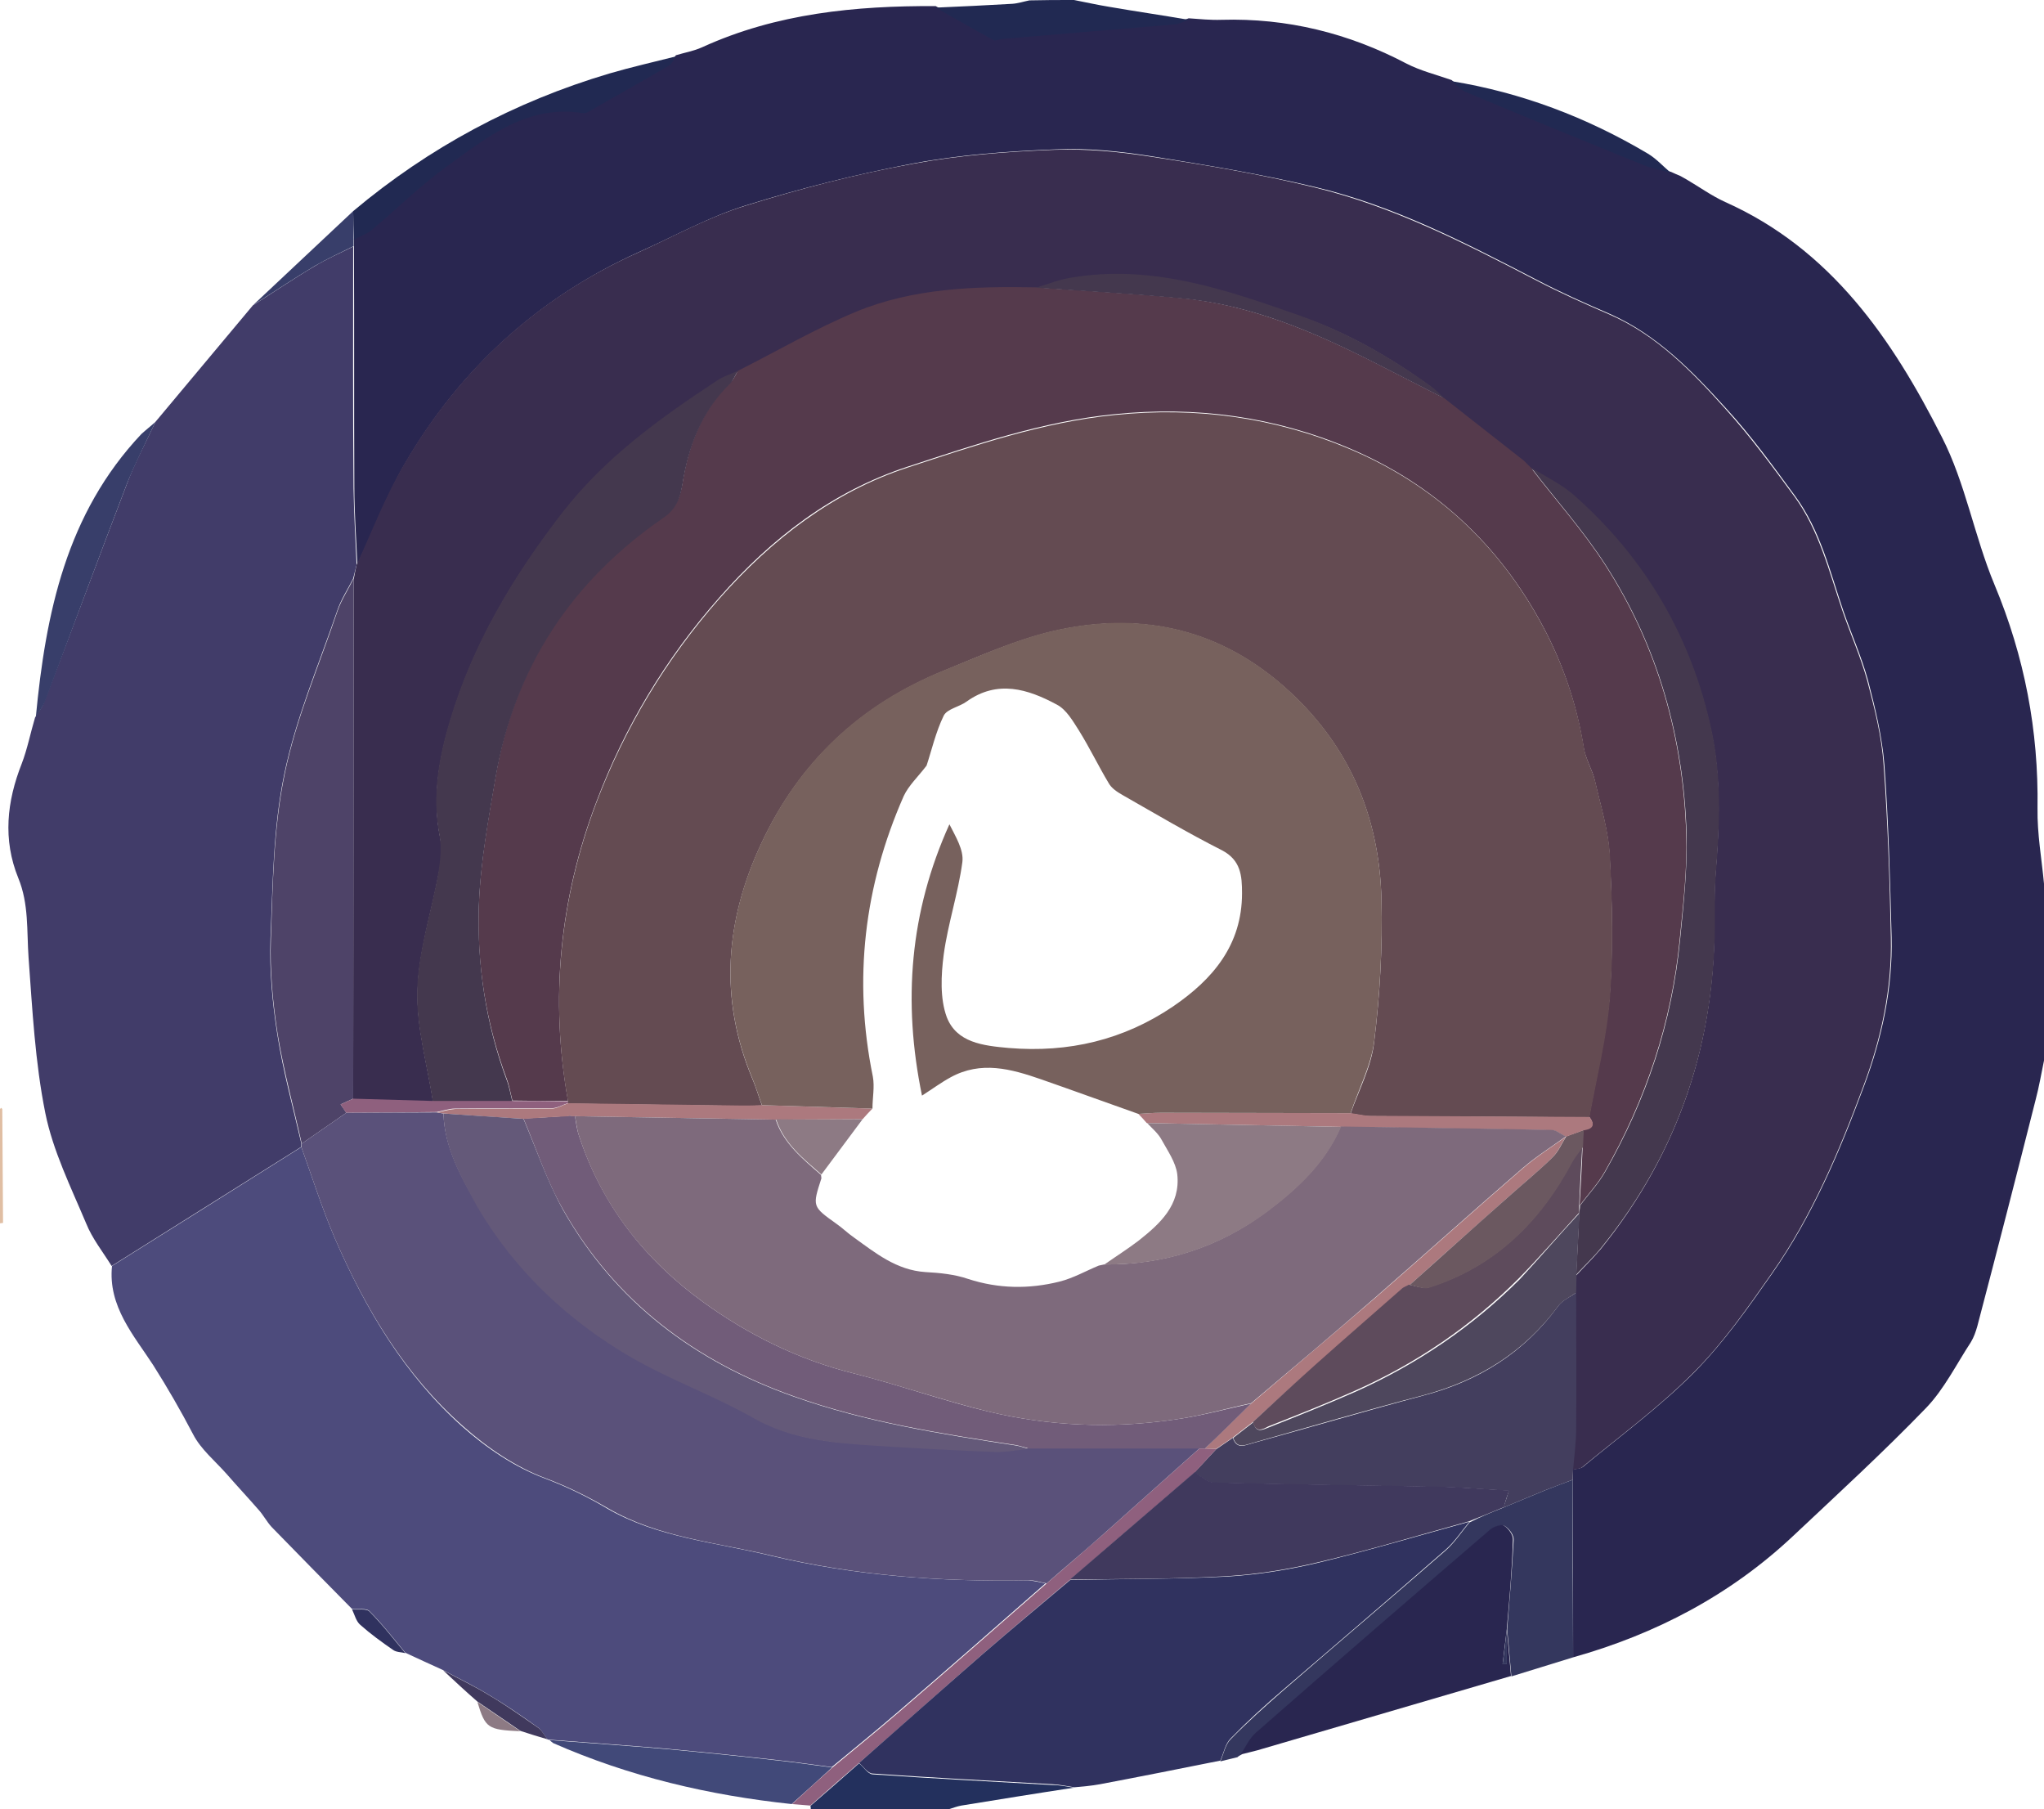 <?xml version="1.0" encoding="utf-8"?>
<!-- Generator: Adobe Illustrator 23.0.3, SVG Export Plug-In . SVG Version: 6.00 Build 0)  -->
<svg version="1.1" id="game" xmlns="http://www.w3.org/2000/svg" xmlns:xlink="http://www.w3.org/1999/xlink" x="0px" y="0px"
	 viewBox="0 0 536.5 474.7" style="enable-background:new 0 0 536.5 474.7;" xml:space="preserve">
<style type="text/css">
	.st0{fill:#292650;}
	.st1{fill:#23305D;}
	.st2{fill:#212952;}
	.st3{fill:#E0BEA3;}
	.st4{fill:#392D4F;}
	.st5{fill:#413C69;}
	.st6{fill:#433E5E;}
	.st7{fill:#34375E;}
	.st8{fill:#383E6A;}
	.st9{fill:#4D4B7C;}
	.st10{fill:#414979;}
	.st11{fill:#8F607E;}
	.st12{fill:#40395D;}
	.st13{fill:#30325F;}
	.st14{fill:#8D7A84;}
	.st15{fill:#553A4C;}
	.st16{fill:#44384E;}
	.st17{fill:#4E4368;}
	.st18{fill:#4E475D;}
	.st19{fill:#5A517A;}
	.st20{fill:#AC797E;}
	.st21{fill:#715C79;}
	.st22{fill:#644B52;}
	.st23{fill:#5E4B5C;}
	.st24{fill:#6B5860;}
	.st25{fill:#645979;}
	.st26{fill:#7E6A7C;}
	.st27{fill:#77615D;}
</style>
<g>
	<path class="st0" d="M536.5,231.9c0,15.5,0,30.9,0,46.4c-0.7,3.4-1.3,6.9-2.2,10.3c-5,19.8-10.1,39.6-15.3,59.4
		c-0.4,1.4-0.9,2.9-1.7,4.2c-3.8,5.8-7,12.3-11.7,17.2c-11.2,11.6-23.2,22.6-35,33.7c-16.5,15.5-36,25.7-57.7,31.8
		c0-15.5,0-31-0.1-46.6c0-0.9,0.1-1.8,0.1-2.7c0.9-0.2,2-0.2,2.6-0.7c9.9-8.2,20.3-15.8,29.3-24.9c7.7-7.8,14.1-16.9,20.4-25.9
		c10.6-15.1,17.7-32,24.1-49.2c4.7-12.6,7.5-25.5,7.2-39c-0.4-15.1-0.8-30.2-1.9-45.3c-0.6-7.4-2.4-14.8-4.3-22.1
		c-1.7-6.2-4.4-12.2-6.5-18.3c-3.5-10.3-6-21-12.6-30c-5.8-7.9-11.6-15.9-18.2-23.1c-8.8-9.7-18-19.2-30.4-24.7
		c-6.5-2.8-13-5.7-19.3-9c-18.7-9.7-37.4-19.4-58-24.3c-14.2-3.4-28.7-5.8-43.1-8.1c-8.3-1.3-16.9-2.2-25.2-1.8
		c-12.5,0.5-25.1,1.4-37.3,3.7c-14.8,2.8-29.5,6.5-43.9,11c-9.7,3-18.8,8.1-28.2,12.3c-26.3,11.9-46.7,30.5-61.2,55.3
		c-4.9,8.4-8.4,17.7-12.6,26.6c-0.3-6.8-0.8-13.5-0.8-20.3c-0.1-21.1,0-42.3-0.1-63.4c0-0.6,0-1.2,0-1.8c1.5-0.8,3.3-1.4,4.6-2.5
		c6.6-5.5,12.7-11.7,19.6-16.6c10.7-7.7,21.2-16.4,36-14.1c0.6,0.1,1.5-0.4,2.1-0.8c6.8-3.9,13.7-7.7,20.4-11.7
		c0.8-0.5,1.2-1.6,1.8-2.4c2.3-0.7,4.7-1.1,6.9-2.1c19.5-8.9,40.2-10.9,61.3-10.8c5,2.9,10,5.8,15.1,8.5c0.6,0.3,1.7-0.2,2.6-0.3
		c15-1.3,30-2.5,45-3.8c1.3-0.1,2.5-0.8,3.7-1.2c2.9,0.2,5.7,0.5,8.6,0.4c17.2-0.5,33.4,3.5,48.6,11.5c3.7,1.9,7.8,2.9,11.8,4.3
		c1.3,1,2.4,2.3,3.9,2.9c15.4,6.4,30.9,12.8,46.4,19.1c2.3,0.9,4.9,1.4,7.3,2.1c0.8,0.4,1.6,0.7,2.5,1.1c0.5,0.3,1.1,0.6,1.6,0.9
		c3.4,2,6.6,4.3,10.1,5.9c27.8,12.4,43.9,36,56.9,61.7c6.2,12.1,8.5,26,13.8,38.7c7.9,18.9,11.6,38.3,11.3,58.7
		C534.7,218.9,535.9,225.4,536.5,231.9z"/>
	<path class="st1" d="M281.9,469.1c-9.9,1.5-19.7,3.1-29.6,4.7c-1.1,0.2-2.1,0.6-3.1,0.9c-12.1,0-24.2,0-36.4,0c0-0.3,0-0.6-0.1-0.8
		c4.3-3.7,8.6-7.5,12.8-11.2c1.2,1,2.3,2.8,3.5,2.9c15.7,1.1,31.5,1.9,47.2,2.8C278.1,468.4,280,468.8,281.9,469.1z"/>
	<path class="st2" d="M281.9,0c3.1,0.6,6.2,1.3,9.3,1.8C298.1,3,305.1,4,312,5.2c-1.2,0.4-2.5,1.1-3.7,1.2c-15,1.3-30,2.5-45,3.8
		c-0.9,0.1-2,0.6-2.6,0.3c-5.1-2.8-10.1-5.7-15.1-8.5c6.7-0.3,13.4-0.6,20.1-1c1.5-0.1,3-0.6,4.5-0.9C274,0,277.9,0,281.9,0z"/>
	<path class="st3" d="M0,291l0.3-0.3c0,0,0.3,0.3,0.3,0.3c0.1,10,0.1,19.9,0.2,29.9C0.6,320.9,0.3,321,0,321C0,311,0,301,0,291z"/>
	<path class="st4" d="M93.6,148.2c4.1-8.9,7.6-18.1,12.6-26.6c14.5-24.8,34.9-43.5,61.2-55.3c9.3-4.2,18.4-9.3,28.2-12.3
		c14.4-4.5,29.1-8.3,43.9-11c12.3-2.3,24.8-3.2,37.3-3.7c8.4-0.3,16.9,0.5,25.2,1.8c14.5,2.2,28.9,4.6,43.1,8.1
		c20.6,5,39.3,14.6,58,24.3c6.3,3.3,12.8,6.2,19.3,9c12.4,5.4,21.6,14.9,30.4,24.7c6.6,7.3,12.4,15.2,18.2,23.1
		c6.5,8.9,9.1,19.7,12.6,30c2.1,6.1,4.8,12.1,6.5,18.3c1.9,7.2,3.8,14.6,4.3,22.1c1.1,15,1.6,30.2,1.9,45.3
		c0.3,13.4-2.5,26.4-7.2,39c-6.4,17.2-13.5,34.1-24.1,49.2c-6.3,9-12.7,18.2-20.4,25.9c-9,9.1-19.4,16.7-29.3,24.9
		c-0.6,0.5-1.7,0.5-2.6,0.7c0.3-3.6,0.8-7.2,0.8-10.7c0.1-11.9,0-23.8,0-35.7c0-1.5,0.1-3,0.1-4.5c2.2-2.4,4.5-4.6,6.6-7.1
		c20.6-25.5,30.2-54.7,29.8-87.3c0-3.8,0-7.6,0.3-11.3c1-12.5,1.5-25.1-1.2-37.4c-5.3-24.4-17.4-45-36.1-61.5
		c-3.3-2.9-7.4-4.9-11.2-7.2l0,0c-0.6-0.6-1.2-1.2-1.8-1.8c-7-5.5-13.9-10.9-20.9-16.4c-1.2-1.1-2.3-2.3-3.6-3.3
		c-10.6-7.7-21.7-14.1-34.1-18.4c-19.6-6.9-39.2-13.7-60.5-10c-3.1,0.5-6,1.7-9,2.6c-16.1-0.3-32.1,0.2-47.1,6.4
		c-10.7,4.4-20.7,10.3-31,15.5c-1.9,0.9-4,1.5-5.7,2.6c-14.9,9.8-29.2,20.1-40.4,34.5c-12.8,16.5-23.4,34.2-29.4,54.2
		c-3,9.8-4.9,20.2-2.8,30.8c0.6,3,0.3,6.2-0.3,9.2c-1.9,10.4-5.3,20.6-5.6,31c-0.3,9.7,2.6,19.6,4.1,29.4c-7-0.2-14-0.4-21-0.6
		c0-45.5,0.1-91,0.1-136.5C93.1,150.6,93.3,149.4,93.6,148.2z"/>
	<path class="st5" d="M93.6,148.2c-0.3,1.2-0.6,2.4-0.9,3.6c-1.4,2.8-3.2,5.5-4.2,8.5c-4.9,14.3-10.9,28.3-13.9,42.9
		c-2.9,14-3,28.7-3.6,43.1c-0.3,8.4,0.5,16.9,1.8,25.2c1.5,9.6,4.1,19,6.3,28.6c0,0.3-0.1,0.6-0.1,0.9
		c-16.6,10.4-33.1,20.8-49.7,31.2c-2.3-3.7-5.1-7.2-6.7-11.2c-4-9.5-8.7-19-10.7-28.9c-2.7-13.4-3.4-27.2-4.4-40.8
		c-0.5-7.1,0.1-14.1-2.7-20.9c-4.1-10.1-3-20.1,0.9-30c1.5-3.9,2.3-8.1,3.5-12.1c0.8-1.4,1.9-2.6,2.4-4.1C19,165.1,26,146,33.3,127
		c2.1-5.6,5-10.9,7.5-16.3c8.5-10.2,17.1-20.4,25.6-30.6c5.4-3.4,10.7-7,16.1-10.2c3.3-2,6.8-3.5,10.2-5.2c0,21.1-0.1,42.3,0.1,63.4
		C92.9,134.7,93.3,141.5,93.6,148.2z"/>
	<path class="st6" d="M413.7,339.2c0,11.9,0.1,23.8,0,35.7c0,3.6-0.5,7.2-0.8,10.7c0,0.9-0.1,1.8-0.1,2.7c-2.4,0.9-4.7,1.8-7.1,2.7
		c-3.7,1.5-7.4,3.1-11.1,4.6c0.5-1.5,1-2.9,1.4-4.4c-6.5-0.4-12.6-0.9-18.7-1c-19.6-0.4-39.2-0.6-58.8-1.1c-1.7,0-3.3-1.8-5-2.7
		c1.9-2,3.8-4.1,5.7-6.1c1.5-1,2.9-2,4.4-3c1,3.2,3.3,1.9,5.2,1.4c14.9-4.1,29.8-8.5,44.8-12.5c14.5-3.8,26.5-11.3,35.4-23.5
		C410.2,341.1,412.2,340.3,413.7,339.2z"/>
	<path class="st7" d="M394.6,395.6c3.7-1.5,7.4-3.1,11.1-4.6c2.3-0.9,4.7-1.8,7.1-2.7c0,15.5,0,31,0.1,46.6
		c-5.4,1.7-10.8,3.3-16.2,5c-0.4-4.1-0.7-8.3-1.1-12.4c0,0,0,0,0,0c0.6-7.8,1.3-15.6,1.7-23.4c0.1-1.3-1.2-3-2.4-3.7
		c-0.8-0.4-2.7,0.3-3.6,1.1c-20.5,17.7-41,35.5-61.5,53.3c-1.7,1.5-2.7,3.8-4,5.7c0,0,0.1-0.1,0.1-0.1c-0.4,0.2-0.8,0.4-1.1,0.7
		c-1.5,0.4-3,0.7-4.5,1.1c0.9-2,1.3-4.4,2.7-5.8c4.4-4.5,9.1-8.7,13.8-12.8c14.2-12.3,28.5-24.4,42.6-36.7c2.4-2.1,4.2-4.9,6.3-7.4
		C388.6,398,391.6,396.8,394.6,395.6z"/>
	<path class="st2" d="M92.7,55.4c19.9-16.7,42.3-28.7,67.2-36.1c5.8-1.7,11.6-3,17.5-4.5c-0.6,0.8-1,2-1.8,2.4
		c-6.8,4-13.6,7.8-20.4,11.7c-0.6,0.4-1.5,0.9-2.1,0.8c-14.8-2.4-25.3,6.4-36,14.1c-6.9,5-13,11.1-19.6,16.6
		c-1.3,1.1-3.1,1.6-4.6,2.5C92.8,60.3,92.7,57.8,92.7,55.4z"/>
	<path class="st2" d="M381,21.3c18.4,3,35.5,9.5,51.5,19c2.2,1.3,4.1,3.4,6.1,5.1c-2.4-0.7-5-1.2-7.3-2.1
		c-15.5-6.3-31-12.6-46.4-19.1C383.4,23.6,382.3,22.3,381,21.3z"/>
	<path class="st8" d="M92.7,55.4c0,2.5,0.1,4.9,0.1,7.4c0,0.6,0,1.2,0,1.8c-3.4,1.7-6.9,3.3-10.2,5.2c-5.5,3.3-10.7,6.8-16.1,10.2
		C75.2,71.8,84,63.6,92.7,55.4z"/>
	<path class="st2" d="M441,46.5c0.5,0.3,1.1,0.6,1.6,0.9C442.1,47,441.6,46.8,441,46.5z"/>
	<path class="st9" d="M29.4,332.2C46,321.8,62.6,311.4,79.1,301c2.9,8.1,5.5,16.3,8.9,24.2c8,18.4,18.2,35.6,33.3,49.1
		c6.3,5.6,13.8,10.7,21.6,13.6c5.8,2.2,11.2,4.8,16.4,7.9c13.3,7.7,28.5,8.9,42.9,12.4c22.1,5.3,44.7,6.9,67.4,6.5
		c1.6,0,3.2,0.5,4.8,0.8c-12.9,11.3-25.8,22.6-38.8,33.8c-5.7,4.9-11.5,9.6-17.3,14.4c-4.6-0.6-9.3-1.3-13.9-1.8
		c-9.7-1.1-19.5-2.1-29.2-3c-10.4-0.9-20.7-1.6-31.1-2.4l-0.3,0c0,0-0.2-0.2-0.2-0.2c-0.8-1-1.4-2.3-2.4-3c-4.2-3-8.4-5.9-12.8-8.5
		c-3.9-2.4-8.1-4.4-12.2-6.6c-3.3-1.5-6.6-3-9.8-4.5c-3.1-3.7-6-7.5-9.4-10.9c-0.8-0.9-3-0.4-4.6-0.6c-7.1-7.2-14.1-14.3-21.1-21.5
		c-1.3-1.4-2.2-3.2-3.5-4.6c-2.7-3.1-5.6-6.2-8.3-9.3c-3-3.4-6.8-6.5-8.8-10.4c-3.3-6.3-6.7-12.2-10.5-18.2
		C35.2,350.5,28.3,342.8,29.4,332.2z"/>
	<path class="st10" d="M144.2,456.6c10.4,0.8,20.7,1.5,31.1,2.4c9.8,0.9,19.5,1.9,29.2,3c4.6,0.5,9.3,1.2,13.9,1.8
		c-3.5,3.2-7,6.4-10.6,9.6c-21.7-2.3-42.6-7.2-62.6-16C144.9,457.2,144.6,456.9,144.2,456.6z"/>
	<path class="st11" d="M207.9,473.4c3.5-3.2,7-6.4,10.6-9.6c5.8-4.8,11.6-9.5,17.3-14.4c13-11.2,25.9-22.5,38.8-33.8
		c5-4.3,10-8.6,15-13c8.4-7.5,16.8-15,25.2-22.5c0.5,0,1.1,0,1.6,0c1,0,2,0.1,2.9,0.1c-1.9,2-3.8,4.1-5.7,6.2
		c-10.9,9.4-21.9,18.8-32.8,28.2c-7.6,6.4-15.2,12.8-22.7,19.3c-10.9,9.5-21.7,19.2-32.6,28.7c-4.3,3.7-8.6,7.5-12.8,11.2
		C211.1,473.7,209.5,473.5,207.9,473.4z"/>
	<path class="st8" d="M40.8,110.7c-2.5,5.4-5.3,10.8-7.5,16.3C26,146,19,165.1,11.8,184.1c-0.6,1.5-1.6,2.7-2.4,4.1
		c2.6-27.3,8-53.4,27.7-74.3C38.3,112.8,39.6,111.8,40.8,110.7z"/>
	<path class="st12" d="M116.3,438.3c4.1,2.2,8.3,4.2,12.2,6.6c4.4,2.6,8.6,5.6,12.8,8.5c1,0.7,1.6,2,2.4,3c-2.4-0.7-4.7-1.4-7.1-2.2
		c-3.8-2.6-7.5-5.1-11.3-7.7C122.3,443.9,119.3,441.1,116.3,438.3z"/>
	<path class="st13" d="M92.4,422.3c1.6,0.2,3.8-0.3,4.6,0.6c3.4,3.4,6.3,7.2,9.4,10.9c-1.1-0.3-2.4-0.2-3.3-0.9
		c-2.9-2-5.8-4.1-8.5-6.5C93.5,425.5,93.1,423.8,92.4,422.3z"/>
	<path class="st14" d="M125.3,446.6c3.8,2.6,7.5,5.1,11.3,7.7C128,453.9,127.4,453.5,125.3,446.6z"/>
	<path class="st13" d="M225.5,462.6c10.9-9.6,21.7-19.2,32.6-28.7c7.5-6.5,15.2-12.9,22.8-19.3c13.8-0.3,27.5-0.2,41.3-0.9
		c8.1-0.5,16.2-1.8,24.1-3.7c13.2-3.2,26.3-7.1,39.4-10.7c-2.1,2.5-3.9,5.3-6.3,7.4c-14.1,12.3-28.4,24.5-42.6,36.7
		c-4.8,4.1-9.4,8.3-13.8,12.8c-1.4,1.4-1.8,3.8-2.7,5.8c-10.5,2.1-21,4.2-31.6,6.2c-2.2,0.4-4.4,0.6-6.7,0.8
		c-1.9-0.3-3.8-0.7-5.7-0.8c-15.7-0.9-31.5-1.7-47.2-2.8C227.8,465.4,226.6,463.6,225.5,462.6z"/>
	<path class="st0" d="M395.5,427.4c0.4,4.1,0.7,8.3,1.1,12.4c-22.2,6.5-44.4,13-66.6,19.5c-1.4,0.4-2.9,0.7-4.4,1.1
		c1.3-1.9,2.3-4.2,4-5.7c20.4-17.9,40.9-35.6,61.5-53.3c0.9-0.8,2.9-1.5,3.6-1.1c1.2,0.7,2.5,2.5,2.4,3.7
		C396.9,411.8,396.2,419.6,395.5,427.4c-0.4,3.1-0.7,6.2-1.1,9.3c0.4,0,0.7,0,1.1,0C395.5,433.6,395.5,430.5,395.5,427.4z"/>
	<path class="st0" d="M324.6,460.9c0.4-0.2,0.8-0.4,1.1-0.7C325.4,460.5,325,460.7,324.6,460.9z"/>
	<path class="st15" d="M193.7,97.3c10.3-5.2,20.4-11.1,31-15.5c15-6.2,31.1-6.7,47.1-6.4c12.7,0.9,25.5,1.6,38.2,2.8
		c18.5,1.8,35.2,9,51.5,17.3c5.9,3,11.7,6,17.6,9c7,5.5,13.9,10.9,20.9,16.4c0.6,0.6,1.2,1.2,1.8,1.8c0,0,0,0,0,0
		c6.5,8.5,13.7,16.5,19.5,25.5c13.8,21.4,20.5,45.3,21.3,70.7c0.3,9.1-0.8,18.4-1.7,27.5c-2.1,21.8-8.9,42.2-19.7,61.1
		c-1.8,3.2-4.4,5.9-6.6,8.9c0.3-5.2,0.6-10.3,0.8-15.5c0-1.5,0.1-2.9,0.1-4.4c2.5-0.3,3.2-1.4,1.6-3.5c1.9-10.5,4.5-21,5.4-31.6
		c0.9-12.2,0.7-24.5,0-36.7c-0.3-6.7-2.4-13.3-3.9-19.9c-0.7-2.9-2.4-5.6-2.9-8.5c-1.8-11.3-5.4-22-10.8-32.1
		c-11.5-21.5-28.6-37.2-50.8-46.6c-19.6-8.3-40.3-11.1-61.7-8.9c-18.9,1.9-36.6,8-54.3,13.8c-19.5,6.4-35.6,18.7-49.3,34.3
		c-14.1,16-24.9,34-32.3,53.7c-9.6,25.3-12.2,51.6-7.4,78.4c-4.9,0-9.7,0-14.6-0.1c-0.5-1.9-0.8-3.9-1.5-5.7
		c-5.5-14.8-7.9-30.2-7.3-45.8c0.4-11.2,2.5-22.5,4.4-33.6c4.9-28.9,19.9-51.5,44-68.1c3.3-2.3,4.4-5.1,5-8.6
		c1.6-10.1,5-19.3,12.5-26.6C192.5,99.8,193,98.4,193.7,97.3z"/>
	<path class="st16" d="M193.7,97.3c-0.7,1.1-1.2,2.5-2.1,3.4c-7.5,7.3-10.9,16.5-12.5,26.6c-0.6,3.5-1.7,6.4-5,8.6
		c-24.1,16.6-39,39.2-44,68.1c-1.9,11.1-4,22.4-4.4,33.6c-0.5,15.6,1.8,31,7.3,45.8c0.7,1.8,1,3.8,1.5,5.7c-7,0-13.9,0-20.9,0
		c-1.5-9.8-4.4-19.6-4.1-29.4c0.3-10.4,3.8-20.6,5.6-31c0.5-3,0.8-6.3,0.3-9.2c-2.1-10.6-0.2-21,2.8-30.8c6-20,16.6-37.6,29.4-54.2
		c11.2-14.4,25.5-24.7,40.4-34.5C189.7,98.8,191.8,98.2,193.7,97.3z"/>
	<path class="st17" d="M79.2,300.1c-2.1-9.5-4.7-18.9-6.3-28.6c-1.3-8.3-2.1-16.8-1.8-25.2c0.5-14.4,0.7-29.1,3.6-43.1
		c3-14.7,9.1-28.7,13.9-42.9c1-2.9,2.8-5.6,4.2-8.5c0,45.5-0.1,91-0.1,136.5c-1.1,0.5-2.2,1-3.3,1.5c0.5,0.7,1,1.4,1.5,2.2
		C87,294.7,83.1,297.4,79.2,300.1z"/>
	<path class="st16" d="M414.7,316.4c2.2-3,4.8-5.7,6.6-8.9c10.9-19,17.6-39.3,19.7-61.1c0.9-9.1,1.9-18.4,1.7-27.5
		c-0.8-25.4-7.5-49.3-21.3-70.7c-5.8-9-13-17-19.5-25.5c3.8,2.4,7.9,4.3,11.2,7.2c18.7,16.5,30.8,37.1,36.1,61.5
		c2.7,12.3,2.2,24.9,1.2,37.4c-0.3,3.8-0.3,7.6-0.3,11.3c0.4,32.6-9.2,61.9-29.8,87.3c-2,2.5-4.4,4.7-6.6,7.1
		c0.3-5.5,0.6-10.9,0.8-16.4C414.6,317.7,414.7,317.1,414.7,316.4z"/>
	<path class="st18" d="M414.6,318.3c-0.3,5.5-0.6,10.9-0.8,16.4c0,1.5-0.1,3-0.1,4.5c-1.5,1.1-3.5,2-4.6,3.4
		c-9,12.2-20.9,19.6-35.4,23.5c-15,3.9-29.9,8.3-44.8,12.5c-1.9,0.5-4.2,1.8-5.2-1.3c1.8-1.4,3.5-2.7,5.3-4.1
		c0.6,3.1,2.6,1.9,4.2,1.3c7.6-3,15.1-6,22.6-9.3c16.1-7.2,30.6-17,43.1-29.5C404.2,330,409.3,324,414.6,318.3z"/>
	<path class="st16" d="M379.2,104.6c-5.9-3-11.7-6-17.6-9c-16.3-8.3-33-15.6-51.5-17.3c-12.7-1.2-25.5-1.9-38.2-2.8
		c3-0.9,6-2.1,9-2.6c21.3-3.7,40.9,3.1,60.5,10c12.4,4.4,23.6,10.8,34.1,18.4C376.8,102.2,378,103.5,379.2,104.6z"/>
	<path class="st11" d="M90.9,292c-0.5-0.7-1-1.4-1.5-2.2c1.1-0.5,2.2-1,3.3-1.5c7,0.2,14,0.4,21,0.6c7,0,13.9,0,20.9,0
		c4.9,0,9.7,0,14.6,0.1l0,0.4c-1.5,0.5-2.9,1.4-4.4,1.4c-8.5,0.1-16.9,0-25.4,0.1c-1.6,0-3.2,0.6-4.8,0.9
		C106.7,291.9,98.8,292,90.9,292z"/>
	<path class="st16" d="M401.9,122.8c-0.6-0.6-1.2-1.2-1.8-1.8C400.7,121.6,401.3,122.2,401.9,122.8z"/>
	<path class="st19" d="M90.9,292c7.9,0,15.8-0.1,23.7-0.1c0.6,0.1,1.2,0.2,1.8,0.3c0.3,9.1,4.8,17,9.1,24.3
		c9.8,16.7,23.7,29.8,40.4,39.5c10.4,6,21.9,10.2,32.4,16.1c9.6,5.5,20,6.4,30.5,7c10.8,0.7,21.7,1.3,32.5,1.7
		c2.9,0.1,5.9-0.5,8.9-0.8c14.9,0,29.8,0,44.7,0c-8.4,7.5-16.8,15-25.2,22.5c-4.9,4.4-10,8.6-15,13c-1.6-0.3-3.2-0.9-4.8-0.8
		c-22.7,0.4-45.3-1.2-67.4-6.5c-14.5-3.5-29.6-4.7-42.9-12.4c-5.3-3.1-10.6-5.7-16.4-7.9c-7.8-2.9-15.3-8-21.6-13.6
		C106.3,360.8,96,343.6,88,325.2c-3.4-7.9-6-16.1-8.9-24.2c0-0.3,0-0.6,0.1-0.9C83.1,297.4,87,294.7,90.9,292z"/>
	<path class="st12" d="M385.6,399.2c-13.1,3.6-26.2,7.6-39.4,10.7c-7.9,1.9-16,3.2-24.1,3.7c-13.7,0.8-27.5,0.7-41.3,0.9
		c10.9-9.4,21.9-18.8,32.8-28.2c1.7,1,3.3,2.7,5,2.7c19.6,0.5,39.2,0.7,58.8,1.1c6.1,0.1,12.2,0.7,18.7,1c-0.5,1.4-1,2.9-1.4,4.4
		C391.6,396.8,388.6,398,385.6,399.2z"/>
	<path class="st20" d="M328.9,373.1c-1.8,1.4-3.5,2.7-5.3,4.1c-1.5,1-2.9,2-4.4,3c-1,0-2-0.1-2.9-0.1c4-3.9,8-7.9,12.1-11.8
		c10.8-9.2,21.6-18.3,32.3-27.5c13.1-11.4,26-23,39.1-34.3c3.5-3,7.4-5.5,11.2-8.2c0,0,0,0,0,0c-1.2,1.9-2.1,4.1-3.7,5.6
		c-3.9,3.8-8.1,7.2-12.1,10.8c-8.4,7.5-16.9,15-25.3,22.6c-0.7,0.4-1.4,0.6-1.9,1.1c-7.5,6.5-15,13.1-22.4,19.7
		C340,362.9,334.5,368,328.9,373.1z"/>
	<path class="st21" d="M328.4,368.3c-4,3.9-8,7.9-12.1,11.8c-0.5,0-1.1,0-1.6,0c-14.9,0-29.8,0-44.7,0c-1.1-0.3-2.3-0.7-3.4-0.9
		c-19.7-3-39.4-6.1-58.2-12.8c-26-9.2-46.9-24.9-60.6-49c-4.3-7.5-7-15.9-10.4-23.9c3.9-0.2,7.8-0.4,11.8-0.7c0.3,0,0.5,0,0.8,0
		c0.3,0,0.6,0,0.9,0c0.3,1.8,0.5,3.6,1.1,5.3c6,18.2,17.3,32.5,32.6,43.6c11.9,8.6,25,15.1,39.5,18.7c11.9,3,23.5,7.2,35.3,10
		c15.9,3.8,32,4.5,48.2,2.2C314.6,371.7,321.5,369.8,328.4,368.3z"/>
	<path class="st7" d="M395.5,427.4c0,3.1,0,6.2,0,9.3c-0.4,0-0.7,0-1.1,0C394.8,433.6,395.2,430.5,395.5,427.4
		C395.6,427.4,395.5,427.4,395.5,427.4z"/>
	<path class="st22" d="M149.1,289.1c-4.8-26.8-2.2-53.1,7.4-78.4C164,191,174.8,173,188.9,157c13.7-15.5,29.8-27.9,49.3-34.3
		c17.7-5.8,35.5-11.9,54.3-13.8c21.4-2.2,42,0.6,61.7,8.9c22.3,9.4,39.3,25.1,50.8,46.6c5.4,10.1,9,20.8,10.8,32.1
		c0.5,2.9,2.2,5.6,2.9,8.5c1.5,6.6,3.6,13.2,3.9,19.9c0.6,12.2,0.9,24.5,0,36.7c-0.8,10.6-3.5,21.1-5.4,31.6
		c-19.1-0.1-38.3-0.2-57.4-0.3c-1.8,0-3.5-0.5-5.3-0.7c2.2-6.3,5.5-12.4,6.2-18.9c1.5-12.3,2.2-24.7,1.9-37.1
		c-0.5-22.3-8.8-41.4-25.9-56.3c-17.7-15.4-38.3-19.4-60.6-14.2c-9.6,2.3-18.8,6.4-28.1,10.2c-22,8.9-38.2,24-48.2,45.5
		c-9.4,20.1-11.1,40.6-2.4,61.5c1,2.3,1.7,4.8,2.6,7.2c-1.8,0-3.6,0.1-5.4,0.1c-15.2-0.2-30.3-0.4-45.5-0.6L149.1,289.1z"/>
	<path class="st23" d="M328.9,373.1c5.5-5.1,11-10.2,16.6-15.2c7.4-6.6,14.9-13.1,22.4-19.7c0.5-0.5,1.3-0.7,1.9-1.1
		c1.7,0.3,3.7,1.1,5.2,0.7c17.4-5.5,29.3-17.3,37.6-33.1c0.7-1.4,1.8-2.6,2.7-3.8c-0.3,5.2-0.6,10.3-0.8,15.5c0,0.6,0,1.2,0,1.8
		c-5.3,5.8-10.4,11.7-15.9,17.3c-12.5,12.5-26.9,22.3-43.1,29.5c-7.4,3.3-15,6.3-22.6,9.3C331.6,375,329.5,376.2,328.9,373.1z"/>
	<path class="st24" d="M415.5,301c-0.9,1.3-2,2.5-2.7,3.8c-8.4,15.8-20.3,27.6-37.6,33.1c-1.5,0.5-3.4-0.4-5.2-0.7
		c8.4-7.5,16.8-15.1,25.3-22.6c4-3.6,8.2-7,12.1-10.8c1.6-1.5,2.5-3.7,3.7-5.6c1.5-0.6,3.1-1.1,4.6-1.7
		C415.6,298,415.6,299.5,415.5,301z"/>
	<path class="st20" d="M415.6,296.6c-1.5,0.6-3.1,1.1-4.6,1.7c0,0,0,0,0,0c-1.2-0.6-2.4-1.7-3.7-1.7c-18.5-0.4-36.9-0.6-55.4-0.9
		c-17-0.3-33.9-0.7-50.9-1c-0.7-0.8-1.4-1.6-2.2-2.4c2-0.1,3.9-0.3,5.9-0.3c16.6,0,33.2,0.1,49.8,0.1c1.8,0.2,3.5,0.7,5.3,0.7
		c19.1,0.1,38.3,0.2,57.4,0.3C418.8,295.2,418.1,296.3,415.6,296.6z"/>
	<path class="st20" d="M149.1,289.5c15.2,0.2,30.3,0.4,45.5,0.6c1.8,0,3.6,0,5.4-0.1c9.7,0.3,19.3,0.6,29,0.9
		c-0.9,0.9-1.8,1.9-2.6,2.8c-7.6,0-15.2,0.1-22.7,0.1c-17.6-0.3-35.1-0.6-52.7-0.9c-0.3,0-0.6,0-0.9,0c-0.3-0.1-0.5-0.1-0.8,0
		c-3.9,0.2-7.8,0.4-11.8,0.7c-7-0.4-14-0.9-21-1.4c-0.6-0.1-1.2-0.2-1.8-0.3c1.6-0.3,3.2-0.8,4.8-0.9c8.5-0.1,16.9,0,25.4-0.1
		C146.2,290.9,147.6,290,149.1,289.5z"/>
	<path class="st25" d="M116.4,292.2c7,0.5,14,0.9,21,1.4c3.4,8,6.2,16.3,10.4,23.9c13.7,24.2,34.6,39.8,60.6,49
		c18.9,6.7,38.5,9.8,58.2,12.8c1.2,0.2,2.3,0.6,3.4,0.9c-3,0.3-5.9,0.9-8.9,0.8c-10.8-0.4-21.7-1-32.5-1.7
		c-10.5-0.7-20.8-1.6-30.5-7c-10.5-6-22-10.1-32.4-16.1c-16.7-9.7-30.6-22.8-40.4-39.5C121.1,309.1,116.6,301.3,116.4,292.2z"/>
	<path class="st26" d="M150.9,292.9c17.6,0.3,35.1,0.6,52.7,0.9c2.1,6.3,7.1,10.3,11.9,14.5c0,0.3,0.1,0.6,0.1,0.9
		c-2.4,7.4-2.4,7.4,3.9,11.9c1.6,1.1,3,2.5,4.6,3.6c5.7,4.1,11.2,8.6,18.8,9.1c3.8,0.2,7.7,0.6,11.2,1.8c8,2.6,16,2.7,24,0.7
		c3.6-0.9,6.9-2.8,10.3-4.2c0.5-0.1,1-0.2,1.4-0.3c15.8,0.1,30.1-4.5,42.7-13.9c8-6,15.3-12.8,19.4-22.3c18.5,0.3,36.9,0.5,55.4,0.9
		c1.2,0,2.4,1.1,3.7,1.7c-3.7,2.7-7.7,5.2-11.2,8.2c-13.1,11.3-26,22.9-39.1,34.3c-10.7,9.3-21.5,18.4-32.3,27.5
		c-6.9,1.5-13.8,3.5-20.8,4.4c-16.2,2.3-32.3,1.6-48.2-2.2c-11.9-2.9-23.5-7-35.3-10c-14.5-3.6-27.6-10.1-39.5-18.7
		c-15.3-11.1-26.7-25.4-32.6-43.6C151.4,296.5,151.3,294.6,150.9,292.9z"/>
	<path class="st25" d="M149.2,292.8c0.3,0,0.5,0,0.8,0C149.7,292.9,149.4,292.9,149.2,292.8z"/>
	<path class="st27" d="M229,290.9c-9.7-0.3-19.3-0.6-29-0.9c-0.9-2.4-1.6-4.8-2.6-7.2c-8.7-20.9-7-41.4,2.4-61.5
		c10-21.6,26.2-36.7,48.2-45.5c9.2-3.7,18.4-7.9,28.1-10.2c22.3-5.2,42.9-1.2,60.6,14.2c17.1,14.9,25.4,34,25.9,56.3
		c0.3,12.3-0.4,24.8-1.9,37.1c-0.8,6.4-4.1,12.6-6.2,18.9c-16.6,0-33.2-0.1-49.8-0.1c-2,0-3.9,0.2-5.9,0.3c-8.5-3-17-6.1-25.6-9.1
		c-7.8-2.7-15.7-4.9-23.7-0.5c-2.4,1.3-4.7,3-7.5,4.8c-5.1-24.7-3.2-48.2,7.2-71.2c1.6,3.2,3.8,6.7,3.4,9.9
		c-1.1,8.2-3.8,16.2-4.9,24.3c-0.7,5.4-1,11.5,0.8,16.4c2.6,6.7,9.5,7.5,16.3,8.1c15.7,1.3,30.1-2.1,43.1-10.9
		c10.4-7.1,18.1-16.1,18.1-29.7c0-4.6-0.3-8.7-5.3-11.3c-8.9-4.5-17.5-9.6-26.1-14.5c-1.4-0.8-2.9-1.8-3.6-3.1
		c-2.7-4.5-5-9.3-7.8-13.8c-1.6-2.5-3.3-5.5-5.8-6.8c-7.6-4.1-15.6-6.6-23.7-0.8c-1.9,1.4-5.1,1.9-6,3.7c-2.1,4.3-3.2,9.2-4.5,13.1
		c-2.2,2.9-4.7,5.2-6,8c-10.4,23.6-13.3,48.2-8.1,73.6C229.6,285.2,229,288.1,229,290.9z"/>
	<path class="st14" d="M289.9,331.8c3-2.1,6-4,8.9-6.2c5.7-4.5,11.1-9.4,10.2-17.5c-0.4-3.1-2.5-6.1-4.1-9c-0.9-1.7-2.5-3-3.8-4.4
		c17,0.3,33.9,0.7,50.9,1c-4.1,9.5-11.4,16.3-19.4,22.3C320,327.3,305.7,332,289.9,331.8z"/>
	<path class="st14" d="M226.4,293.7c-3.6,4.8-7.2,9.7-10.8,14.5c-4.8-4.2-9.8-8.1-11.9-14.5C211.2,293.8,218.8,293.7,226.4,293.7z"
		/>
</g>
</svg>
